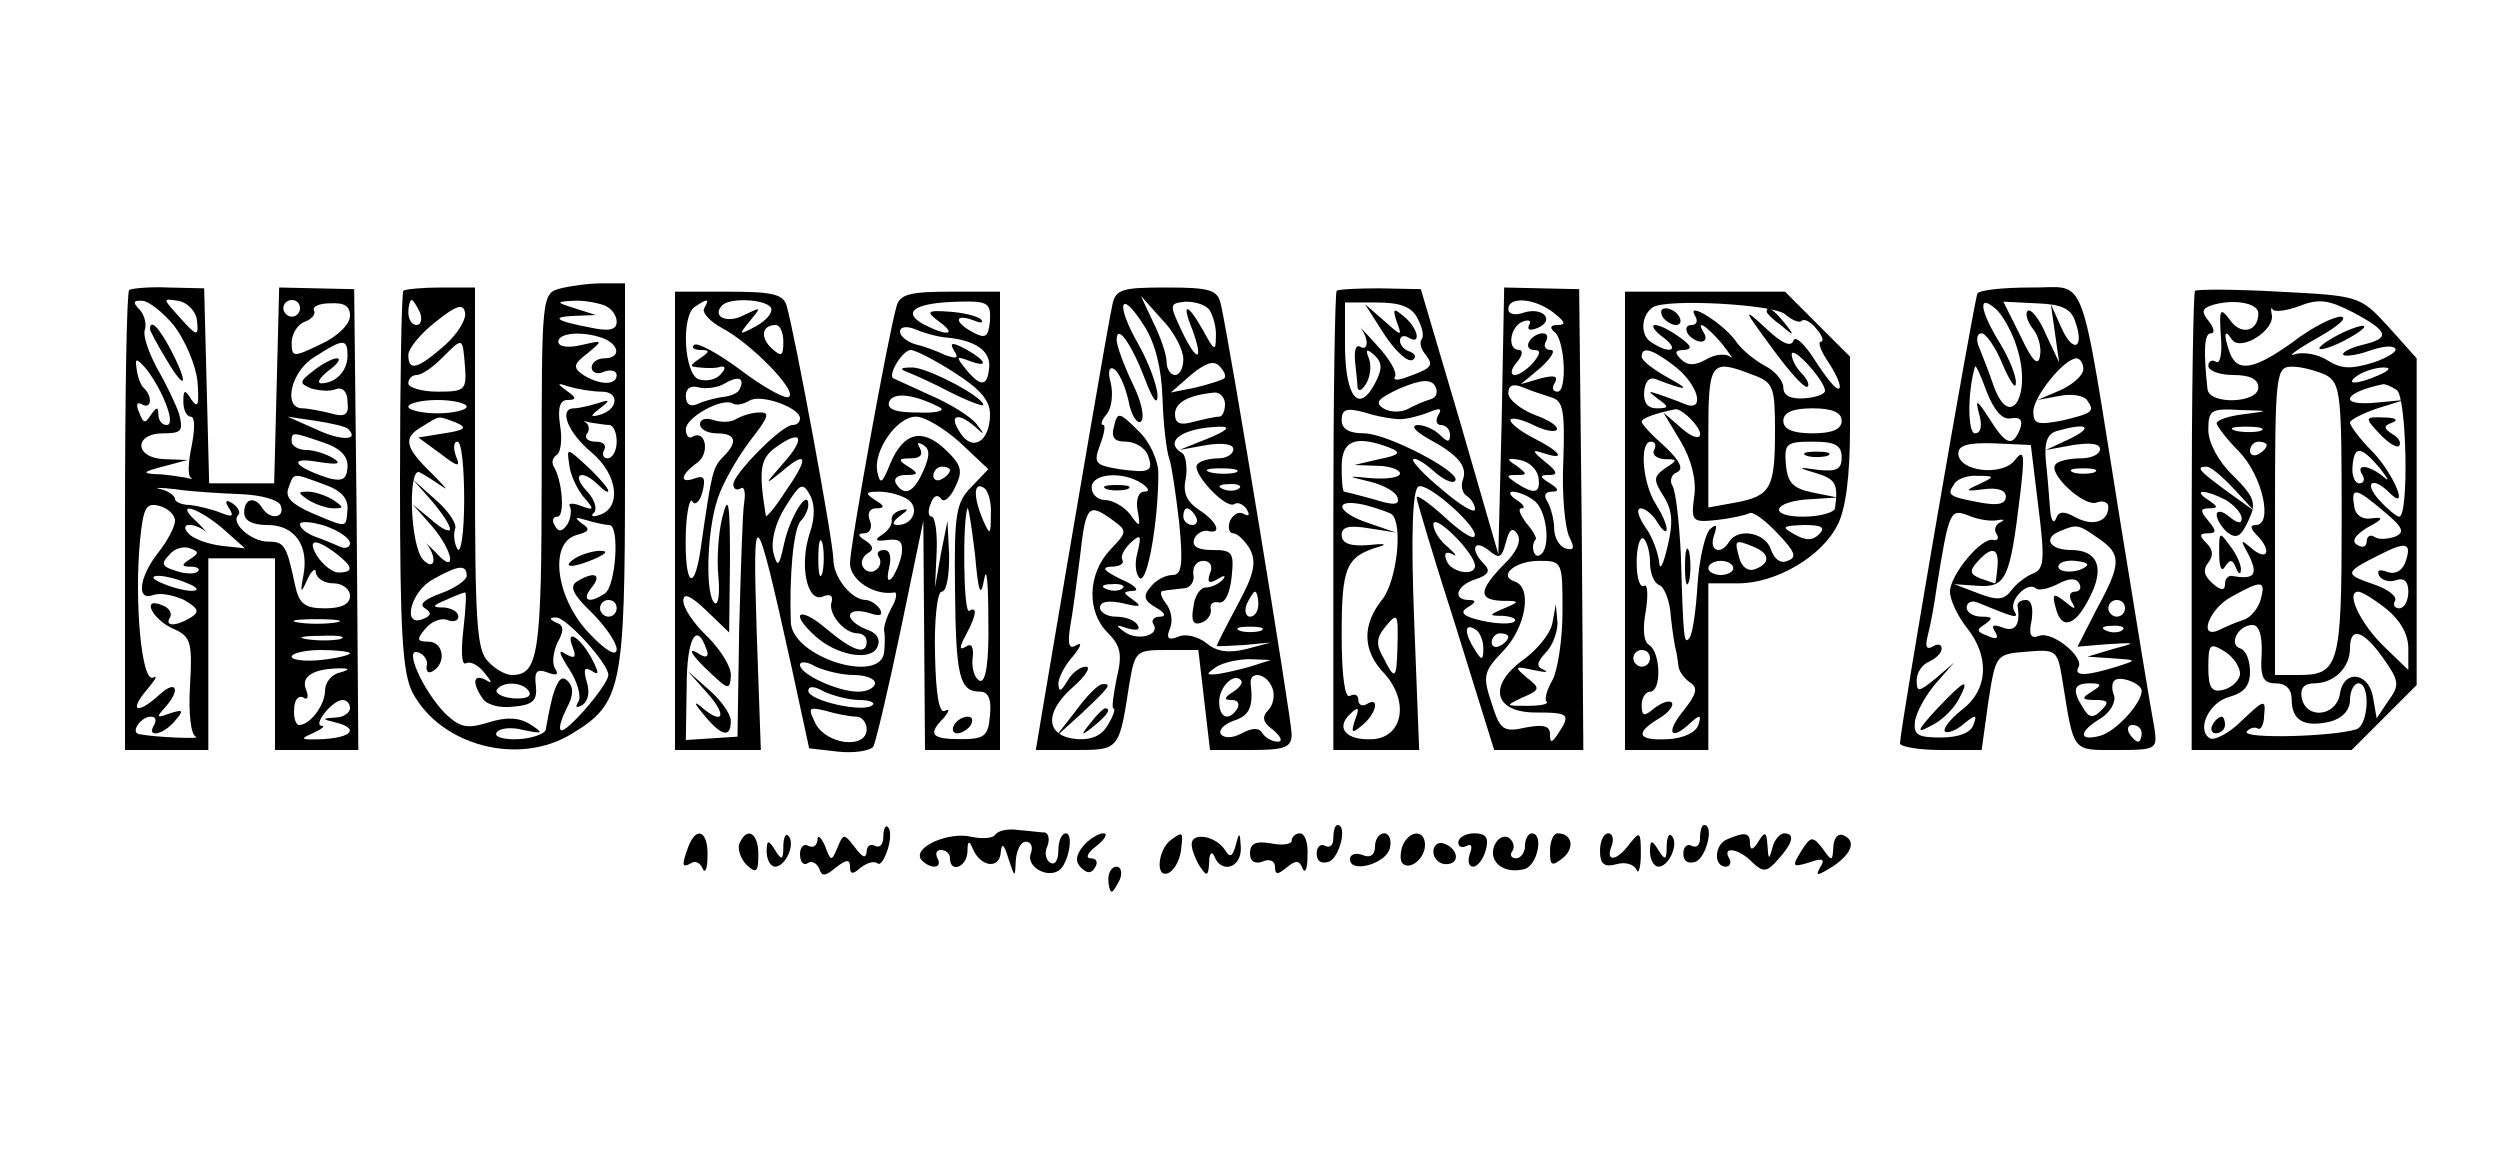  <svg version="1.0" xmlns="http://www.w3.org/2000/svg"  width="300pt" height="140pt" viewBox="0 0 300 140"  preserveAspectRatio="xMidYMid meet">  <g transform="translate(0,140) scale(0.1,-0.1)" fill="#000000" stroke="none"> <path d="M155 1052 c-3 -3 -5 -128 -5 -279 l0 -273 50 0 50 0 0 115 0 115 40 0 40 0 0 -115 0 -115 50 0 50 0 -2 276 -3 277 -45 1 -45 1 -3 -118 -3 -117 -39 0 -39 0 -3 117 -3 117 -43 1 c-23 1 -44 -1 -47 -3z m54 -43 c13 -17 26 -47 28 -67 2 -27 1 -33 -7 -22 -8 13 -10 13 -10 -2 0 -10 4 -18 9 -18 5 0 5 -15 1 -35 -4 -19 -5 -36 -1 -38 3 -2 0 -2 -7 0 -8 1 -23 4 -35 4 -17 1 -15 3 8 9 l30 8 -27 1 c-37 1 -38 31 -2 31 22 0 24 3 19 23 -4 12 -16 37 -27 56 -10 19 -17 39 -14 46 2 7 -1 18 -7 24 -8 8 -7 11 4 10 7 0 25 -14 38 -30z m27 9 c3 -23 1 -23 -22 3 -19 21 -19 21 0 18 11 -2 20 -12 22 -21z m124 12 c0 -5 -4 -10 -10 -10 -5 0 -10 5 -10 10 0 6 5 10 10 10 6 0 10 -4 10 -10z m60 -9 c0 -10 -15 -25 -35 -34 -33 -16 -35 -16 -35 2 0 10 7 22 16 25 8 3 13 9 11 13 -3 5 6 9 19 9 17 1 24 -3 24 -15z m-3 -48 c0 -18 -14 -33 -32 -33 -5 1 -1 7 9 15 11 8 16 15 10 15 -5 0 -18 -7 -28 -15 -17 -13 -17 -15 -3 -21 10 -3 23 -4 30 -1 8 3 14 -3 14 -15 2 -16 -3 -19 -20 -14 -12 3 -28 6 -34 6 -24 0 -14 45 15 62 34 22 39 22 39 1z m-219 -55 c7 -17 8 -28 2 -28 -6 0 -10 6 -10 13 0 9 -2 9 -9 -1 -7 -11 -9 -10 -14 3 -4 9 -3 13 3 10 11 -7 14 8 3 19 -4 3 -8 14 -9 23 -2 13 -1 14 10 2 7 -8 18 -26 24 -41z m220 -33 c14 -14 -10 -14 -39 0 l-34 15 34 -5 c19 -3 37 -7 39 -10z m-30 -16 c21 -7 30 -17 29 -30 -1 -14 -6 -17 -22 -13 -41 13 -51 26 -15 20 25 -4 31 -3 20 4 -8 5 -23 10 -32 10 -10 0 -18 5 -18 10 0 12 0 12 38 -1z m0 -50 c21 -7 30 -17 29 -30 -2 -23 1 -23 -42 -5 -25 11 -33 19 -29 30 7 19 4 19 42 5z m-99 -12 c25 -1 46 -7 48 -14 5 -15 -13 -17 -22 -3 -9 15 -22 12 -22 -5 0 -10 10 -15 28 -15 33 0 50 -25 43 -61 -4 -21 -3 -22 5 -4 5 11 10 14 10 8 1 -7 10 -13 21 -13 11 0 20 -7 20 -15 0 -10 -10 -15 -30 -15 -24 0 -31 5 -36 28 -10 48 -13 52 -32 52 -21 0 -46 23 -36 32 3 3 0 9 -7 14 -8 5 -10 3 -4 -6 6 -10 4 -11 -11 -5 -10 4 -27 8 -36 9 -10 0 -18 4 -18 7 0 4 -8 10 -17 12 -10 2 -2 2 17 0 19 -3 55 -5 79 -6z m-79 -32 c0 -7 -9 -24 -20 -38 -23 -29 -27 -59 -6 -51 8 3 24 0 37 -6 17 -10 19 -14 8 -21 -18 -11 -32 -11 -25 0 3 5 -1 12 -10 15 -25 10 -11 -18 15 -29 20 -9 22 -16 19 -68 -2 -32 1 -59 7 -61 9 -3 -47 -1 -68 3 -11 2 2 21 14 21 6 0 7 -4 4 -10 -10 -16 11 -12 25 5 11 13 10 14 -6 9 -16 -6 -17 -5 -6 7 19 21 14 34 -6 16 -27 -25 -38 -21 -16 5 10 12 14 18 8 15 -14 -8 -23 91 -16 164 4 40 7 46 23 42 11 -3 19 -11 19 -18z m57 -9 l27 -24 -28 3 c-16 2 -33 8 -39 14 -13 13 3 15 19 4 5 -5 1 0 -9 10 -29 26 -2 20 30 -7z m153 -18 c0 -5 -6 -7 -12 -4 -7 3 -21 9 -30 12 -10 4 -18 10 -18 15 0 4 14 3 30 -2 17 -6 30 -15 30 -21z m-192 -19 c-11 -7 -10 -9 1 -9 8 0 12 -3 8 -6 -3 -3 -15 -3 -26 1 -17 5 -18 9 -8 19 6 8 18 11 25 8 11 -4 11 -6 0 -13z m175 7 c21 -16 22 -23 3 -23 -7 0 -18 9 -25 19 -13 21 -3 23 22 4z m-178 -36 c13 -5 14 -9 5 -9 -8 0 -24 4 -35 9 -13 5 -14 9 -5 9 8 0 24 -4 35 -9z m178 -47 c-13 -2 -33 -2 -45 0 -13 2 -3 4 22 4 25 0 35 -2 23 -4z m5 -20 c-10 -2 -28 -2 -40 0 -13 2 -5 4 17 4 22 1 32 -1 23 -4z m12 -17 c0 -2 -16 -6 -35 -8 -19 -2 -35 0 -35 4 0 4 16 8 35 8 19 0 35 -2 35 -4z m-12 -23 c-10 -2 -18 -12 -18 -22 0 -17 -18 -41 -31 -41 -4 0 -7 9 -6 19 0 11 5 17 11 14 5 -4 7 1 3 10 -6 16 10 25 43 25 10 0 9 -2 -2 -5z m12 -43 c0 -5 -8 -11 -17 -11 -17 -1 -17 -2 0 -6 28 -7 20 -18 -16 -20 -26 -1 -28 0 -12 7 11 5 16 9 11 9 -11 1 13 31 25 31 5 0 9 -4 9 -10z"></path> <path d="M180 1005 c0 -2 9 -19 20 -37 23 -39 27 -30 5 12 -14 27 -25 38 -25 25z"></path> <path d="M370 800 c8 -5 22 -10 30 -10 13 0 13 1 0 10 -8 5 -22 10 -30 10 -13 0 -13 -1 0 -10z"></path> <path d="M484 1051 c-2 -2 -4 -105 -4 -228 0 -183 3 -230 15 -254 34 -64 128 -89 192 -49 59 36 63 54 63 310 l0 230 -27 0 c-16 0 -38 -3 -50 -6 -23 -6 -23 -7 -23 -223 0 -218 -4 -241 -36 -241 -7 0 -20 7 -28 16 -14 13 -16 48 -16 232 l0 217 -41 0 c-22 0 -43 -2 -45 -4z m20 -26 c3 -8 1 -15 -4 -15 -6 0 -10 7 -10 15 0 8 2 15 4 15 2 0 6 -7 10 -15z m29 -40 c-32 -28 -43 -31 -43 -11 0 8 15 26 33 40 25 20 33 22 35 11 2 -8 -9 -26 -25 -40z m191 49 c9 -3 16 -12 16 -20 0 -10 -9 -12 -32 -7 -42 8 -48 13 -17 14 l24 1 -25 8 c-23 7 -23 8 -3 9 12 1 28 -2 37 -5z m0 -40 c20 -8 21 -24 1 -24 -8 0 -15 -5 -15 -11 0 -6 7 -9 15 -5 8 3 15 1 15 -4 0 -13 -21 -12 -40 0 -13 9 -12 13 5 26 19 16 19 16 -7 10 -17 -4 -28 -2 -28 4 0 11 30 13 54 4z m-166 -34 c2 -28 0 -30 -33 -30 -19 0 -35 5 -35 10 0 6 5 10 10 10 6 0 19 9 30 20 26 26 25 26 28 -10z m164 -30 c22 0 20 -22 -3 -28 -11 -3 -11 -1 1 8 13 10 12 11 -3 6 -10 -3 -23 -6 -28 -6 -19 0 -8 -29 21 -53 32 -27 36 -67 9 -75 -8 -3 -11 -1 -6 3 4 5 0 17 -10 27 -18 20 -4 25 15 6 7 -7 12 -10 12 -7 0 3 -11 16 -25 29 -25 23 -25 23 -22 3 1 -12 9 -29 17 -39 14 -16 13 -17 -3 -11 -10 4 -16 3 -13 -1 2 -4 1 -14 -3 -21 -6 -9 -11 -10 -15 -2 -4 6 -3 11 3 11 9 0 6 44 -5 61 -2 4 -1 10 4 13 5 3 7 19 4 36 -3 21 0 30 9 30 11 0 11 3 -1 11 -12 9 -12 10 3 5 10 -3 28 -6 39 -6z m-162 -18 c0 -4 -16 -8 -35 -8 -19 0 -35 4 -35 8 0 4 16 8 35 8 19 0 35 -4 35 -8z m-13 -19 c14 -6 12 -9 -14 -13 l-31 -5 26 -19 c22 -17 25 -17 19 -3 -3 9 -3 17 2 17 5 0 8 -32 8 -70 0 -39 -4 -65 -8 -59 -4 7 -5 17 -3 24 3 6 -8 22 -23 35 l-28 25 23 -26 c12 -14 22 -29 22 -34 0 -4 -10 0 -22 11 l-23 19 23 -26 c26 -30 31 -61 5 -32 -10 10 -15 14 -10 9 12 -17 8 -31 -5 -18 -16 16 -19 114 -4 105 6 -3 18 -11 27 -17 8 -6 2 1 -13 16 -33 32 -35 43 -10 57 21 13 17 12 39 4z m184 -3 c5 0 9 -9 9 -20 0 -11 -5 -20 -11 -20 -5 0 -7 5 -4 10 3 6 -1 10 -10 10 -9 0 -14 4 -11 9 4 5 3 11 -1 14 -5 2 -2 2 5 0 8 -1 18 -3 23 -3z m0 -120 c13 0 8 -73 -5 -82 -19 -13 -29 -9 -16 7 13 16 3 20 -18 7 -9 -6 -4 -16 18 -37 16 -16 30 -36 30 -44 0 -9 -12 -3 -32 18 -41 42 -50 110 -16 119 15 4 17 7 6 14 -9 7 -8 8 5 4 10 -3 23 -6 28 -6z m-171 -61 c0 -5 -14 -15 -31 -21 -19 -7 -27 -13 -19 -18 8 -5 8 -9 -3 -13 -25 -10 -14 34 13 48 30 17 40 18 40 4z m-4 -65 c-3 -25 -2 -43 3 -40 5 3 15 -2 22 -11 10 -12 10 -14 2 -9 -15 8 -17 -3 -4 -22 5 -8 21 -12 37 -10 23 2 29 7 27 25 -2 17 1 21 14 16 11 -4 14 -3 9 5 -4 6 -2 20 3 31 8 14 8 21 -2 24 -8 4 -8 6 0 6 12 1 63 -55 63 -69 0 -12 -52 -72 -57 -66 -3 2 1 14 7 26 8 15 9 25 1 33 -7 7 -12 1 -18 -19 -4 -16 -7 -33 -8 -39 0 -5 -15 -11 -33 -12 -17 -1 -30 3 -26 8 3 5 17 7 32 3 24 -5 25 -4 8 7 -13 8 -28 9 -50 2 -26 -8 -34 -6 -52 11 -27 28 -50 80 -32 73 7 -2 12 -10 10 -16 -1 -7 2 -10 8 -6 16 10 12 35 -6 35 -14 0 -14 3 -4 15 7 9 19 14 27 11 7 -3 13 -1 13 4 0 6 -8 10 -17 11 -15 0 -15 2 2 9 11 5 21 9 23 9 2 1 1 -19 -2 -45z m184 26 c0 -5 -4 -10 -10 -10 -5 0 -10 5 -10 10 0 6 5 10 10 10 6 0 10 -4 10 -10z m-105 -100 c3 -6 -4 -9 -19 -8 -13 1 -22 6 -20 10 7 11 32 10 39 -2z"></path> <path d="M690 730 c-18 -12 -2 -12 25 0 13 6 15 9 5 9 -8 0 -22 -4 -30 -9z"></path> <path d="M687 624 c5 -13 3 -15 -8 -9 -10 7 -8 1 4 -18 10 -15 15 -33 11 -39 -4 -7 -3 -8 5 -4 7 5 9 16 5 28 -4 15 -3 18 6 13 9 -6 9 -3 1 13 -14 27 -33 39 -24 16z"></path> <path d="M1335 1035 c-4 -16 -46 -262 -84 -487 l-8 -48 48 0 c52 0 52 0 64 78 7 41 8 42 45 42 l38 0 7 -60 7 -60 49 0 c41 0 49 3 49 19 0 17 -74 468 -85 516 -4 17 -12 20 -65 20 -53 0 -61 -2 -65 -20z m60 -113 c1 -32 5 -64 8 -72 3 -8 8 -43 12 -77 5 -51 3 -63 -8 -63 -8 0 -20 -6 -26 -14 -10 -11 -8 -17 6 -25 11 -6 13 -11 5 -11 -7 0 -11 -4 -8 -9 9 -13 -19 -21 -35 -9 -11 8 -10 9 4 4 11 -3 16 -2 12 4 -3 6 -15 10 -26 10 -10 0 -19 5 -19 11 0 7 10 9 28 5 20 -5 23 -4 12 4 -13 9 -13 10 0 11 8 0 2 7 -15 14 -20 10 -24 14 -12 15 10 0 16 3 14 8 -3 4 2 13 9 20 13 12 14 10 9 -11 -4 -14 -2 -27 3 -31 9 -5 22 68 22 126 0 15 -10 38 -24 51 -23 23 -25 23 -29 6 -4 -14 0 -19 14 -19 11 0 22 -7 26 -15 8 -21 3 -23 -34 -18 -29 5 -31 7 -23 29 5 13 7 24 4 24 -4 0 -2 6 4 13 6 7 8 24 5 37 -4 14 -2 21 4 17 6 -4 13 -20 17 -37 3 -17 10 -29 15 -26 5 4 1 24 -10 46 -10 21 -19 45 -19 52 0 21 18 -5 34 -47 9 -24 15 -32 15 -20 0 11 -10 39 -23 62 -28 49 -22 68 7 22 13 -20 21 -51 22 -87z m25 47 c0 -10 -4 -19 -10 -19 -5 0 -10 7 -10 15 0 9 -7 30 -16 48 l-15 32 25 -28 c15 -15 26 -37 26 -48z m32 58 c4 -7 8 -21 7 -32 0 -17 -2 -16 -15 8 -19 34 -27 35 -13 1 14 -39 5 -39 -13 -1 -15 32 -15 33 5 35 12 0 25 -4 29 -11z m17 -81 c-2 -2 -18 -7 -34 -11 l-30 -6 24 21 c17 14 27 18 34 11 6 -6 9 -13 6 -15z m1 -31 c0 -8 -3 -15 -7 -15 -5 0 -18 -3 -30 -6 -17 -5 -23 -2 -23 9 0 14 16 23 48 26 6 0 12 -6 12 -14z m-20 -41 l-35 -14 33 6 c20 3 32 1 32 -5 0 -6 -8 -11 -18 -11 -10 0 -22 -3 -25 -7 -9 -8 33 -54 44 -48 4 3 11 0 15 -6 4 -7 3 -9 -3 -6 -6 4 -13 0 -17 -8 -3 -8 -1 -15 4 -15 5 0 14 -9 20 -19 8 -16 5 -30 -15 -67 -14 -26 -25 -48 -25 -49 0 -1 15 0 33 1 l32 3 -30 -8 c-21 -5 -35 -3 -47 7 -10 8 -25 12 -34 8 -12 -5 -15 -2 -10 10 4 9 1 23 -5 30 -6 8 -8 15 -3 15 5 1 16 2 24 3 8 0 14 8 12 17 -1 9 4 16 12 16 8 0 12 -6 8 -15 -4 -11 -1 -13 9 -7 8 5 11 5 6 -1 -5 -5 -14 -9 -20 -9 -7 0 -14 -11 -15 -24 -3 -16 0 -22 10 -18 7 2 12 10 11 16 -2 6 3 10 10 8 7 -1 13 11 15 31 3 29 1 32 -23 32 -17 0 -25 4 -22 13 2 6 10 11 16 10 18 -5 12 11 -10 25 -15 10 -20 21 -16 38 2 13 0 27 -4 30 -24 14 0 31 46 32 12 0 7 -5 -15 -14z m33 -41 c-7 -2 -21 -2 -30 0 -10 3 -4 5 12 5 17 0 24 -2 18 -5z m-113 -13 c9 -6 10 -10 3 -10 -7 0 -10 -10 -8 -22 4 -21 3 -22 -9 -5 -7 9 -21 17 -30 17 -9 0 -16 7 -16 15 0 17 37 20 60 5z m117 -6 c-3 -3 -12 -4 -19 -1 -8 3 -5 6 6 6 11 1 17 -2 13 -5z m-152 -38 c18 -13 18 -14 -3 -36 -27 -29 -28 -74 -3 -99 16 -16 18 -26 11 -55 -4 -20 -6 -36 -4 -36 3 0 0 -9 -6 -19 -7 -13 -19 -19 -37 -18 -38 3 -41 31 -6 62 15 13 23 25 16 25 -7 0 -17 -8 -22 -17 -8 -13 -10 -14 -11 -4 0 8 8 23 18 34 9 11 11 17 4 13 -9 -6 -11 0 -8 21 3 15 8 54 12 85 7 62 10 65 39 44z m100 4 c3 -5 1 -10 -4 -10 -6 0 -11 5 -11 10 0 6 2 10 4 10 3 0 8 -4 11 -10z m-88 -86 c-3 -3 -12 -4 -19 -1 -8 3 -5 6 6 6 11 1 17 -2 13 -5z m163 -19 c0 -8 -4 -15 -10 -15 -5 0 -7 7 -4 15 4 8 8 15 10 15 2 0 4 -7 4 -15z m3 -32 c-7 -2 -19 -2 -25 0 -7 3 -2 5 12 5 14 0 19 -2 13 -5z m-13 -43 c-14 -4 -32 -8 -40 -9 -13 -1 -13 0 0 9 8 5 26 9 40 9 l25 -1 -25 -8z m-20 -30 c-11 -7 -12 -10 -2 -10 7 0 10 -4 7 -10 -10 -16 -22 -12 -22 8 0 17 17 35 26 26 3 -3 -1 -9 -9 -14z m47 4 c3 -8 1 -20 -5 -26 -8 -8 -7 -15 6 -24 9 -8 12 -14 5 -14 -6 0 -15 5 -18 10 -4 7 -12 7 -25 0 -11 -6 -21 -6 -25 -1 -3 5 4 12 15 16 19 6 24 16 21 43 -3 18 19 15 26 -4z"></path> <path d="M1328 813 c6 -2 18 -2 25 0 6 3 1 5 -13 5 -14 0 -19 -2 -12 -5z"></path> <path d="M1291 547 l-25 -32 32 29 c33 31 37 36 25 35 -5 0 -19 -14 -32 -32z"></path> <path d="M1309 533 c-13 -16 -12 -17 4 -4 16 13 21 21 13 21 -2 0 -10 -8 -17 -17z"></path> <path d="M1604 1051 c-2 -2 -4 -127 -4 -278 l0 -273 51 0 52 0 -6 155 c-4 103 -2 157 5 161 10 7 76 -52 67 -60 -3 -3 -19 8 -37 25 -18 16 -32 26 -32 22 0 -4 21 -74 47 -155 l46 -148 54 0 53 0 -2 276 -3 277 -45 1 -45 1 -3 -160 -4 -160 -46 159 -47 159 -49 1 c-26 0 -50 -1 -52 -3z m97 -33 c6 -11 8 -22 5 -25 -3 -4 -1 -12 5 -19 10 -13 7 -16 -24 -27 -10 -4 -16 -3 -13 1 3 5 -7 22 -22 38 -15 17 -24 25 -19 20 10 -13 9 -28 -1 -22 -5 3 -7 -5 -6 -17 1 -12 3 -26 3 -32 1 -5 5 -4 10 4 5 8 7 21 4 30 -5 12 -3 13 6 5 10 -9 10 -17 1 -34 -19 -36 -35 -18 -36 42 l0 55 38 0 c28 0 42 -5 49 -19z m163 7 c14 -11 16 -15 5 -15 -8 0 -10 -3 -4 -8 13 -9 16 -72 4 -72 -6 0 -7 5 -3 11 4 8 -1 9 -17 5 l-24 -7 24 20 c13 12 18 21 12 21 -7 0 -9 5 -6 10 3 6 2 10 -4 10 -5 0 -13 -4 -16 -10 -3 -5 -1 -10 6 -10 8 0 8 -4 -1 -15 -7 -8 -17 -15 -22 -15 -6 0 -5 7 2 15 7 8 8 15 3 15 -15 0 -11 28 4 34 8 3 11 1 8 -4 -3 -6 1 -7 9 -4 23 9 8 26 -15 19 -11 -4 -19 -2 -19 4 0 16 32 13 54 -4z m-147 -104 c-7 -2 -19 -7 -28 -12 -8 -4 -21 -4 -29 1 -11 7 -6 12 20 24 26 11 37 11 42 3 4 -7 2 -14 -5 -16z m145 2 c14 -4 16 -17 14 -76 -2 -40 2 -80 7 -91 7 -14 6 -17 -5 -14 -7 3 -13 13 -13 24 0 10 -4 25 -8 32 -5 7 -3 12 5 12 9 0 9 3 -2 10 -13 8 -13 10 -1 10 11 0 10 4 -5 16 -16 13 -16 15 -1 10 27 -9 20 2 -14 19 -17 9 -29 19 -26 22 3 2 15 -1 27 -7 12 -6 24 -9 28 -6 3 4 -9 12 -26 18 -18 7 -32 19 -32 26 0 10 6 12 18 7 9 -4 25 -9 34 -12z m-182 -26 c8 0 24 4 34 8 14 6 17 5 12 -3 -4 -7 -2 -12 3 -12 6 0 11 -5 11 -12 0 -9 -3 -9 -12 0 -7 7 -19 12 -27 12 -9 -1 -2 -8 14 -17 35 -19 47 -33 40 -50 -2 -7 0 -15 5 -18 6 -4 10 -11 10 -16 0 -6 -18 5 -39 23 -22 18 -38 35 -35 37 2 2 13 -4 24 -14 11 -10 23 -16 26 -12 10 9 -81 57 -109 57 -18 0 -27 5 -27 16 0 13 6 15 28 9 15 -5 34 -8 42 -8z m-13 -34 c15 -6 13 -9 -12 -14 l-30 -7 28 -1 c15 0 27 -5 27 -9 0 -5 -15 -7 -32 -6 -33 3 -33 3 -4 -4 16 -4 31 -12 33 -19 3 -9 -4 -10 -29 -2 -18 5 -34 9 -35 9 -2 0 -3 14 -3 30 0 32 17 38 57 23z m179 -35 c3 -20 -4 -22 -26 -8 -13 9 -13 10 0 10 13 0 13 1 0 11 -13 8 -12 10 4 7 11 -2 20 -11 22 -20z m-6 -28 c16 -10 22 -58 8 -66 -7 -5 -12 11 -5 19 1 2 -4 11 -12 20 -7 10 -10 17 -5 17 5 0 2 5 -6 10 -8 5 -10 10 -5 10 6 0 17 -4 25 -10z m-170 -17 c14 -12 6 -80 -11 -102 -25 -31 -24 -62 2 -89 30 -33 23 -76 -13 -79 -32 -2 -46 13 -28 30 10 10 12 8 6 -7 -5 -16 -4 -17 9 -6 17 14 21 35 5 25 -5 -3 -10 -1 -10 5 0 6 -4 8 -10 5 -6 -4 -10 23 -10 73 0 82 5 94 45 106 11 3 5 4 -12 2 -23 -2 -33 2 -33 12 0 10 9 12 33 8 l32 -5 -32 11 c-40 13 -44 31 -5 22 15 -4 29 -9 32 -11z m100 -62 c0 -13 -29 -8 -34 6 -4 9 -1 12 7 8 6 -4 4 0 -5 8 -10 8 -18 20 -18 28 1 14 50 -35 50 -50z m34 1 c-30 -31 -30 -42 -1 -43 21 0 21 -1 2 -9 -19 -8 -19 -9 -1 -9 11 -1 17 -4 13 -7 -3 -3 -20 -3 -38 1 -23 5 -28 10 -18 16 10 6 11 9 2 9 -21 0 -15 18 8 25 15 5 18 10 10 18 -17 17 -13 31 5 17 13 -11 16 -10 21 9 4 16 8 19 14 10 5 -8 -1 -22 -17 -37z m71 -56 c0 -34 -6 -71 -12 -82 -7 -12 -10 -24 -7 -26 3 -3 -8 -5 -23 -5 -27 0 -27 0 -6 10 21 9 22 11 5 24 -15 13 -15 14 8 9 14 -3 19 -3 13 0 -10 4 -9 9 2 21 8 8 14 24 14 36 l-2 22 -4 -22 c-2 -13 -18 -32 -34 -44 -44 -31 -37 -64 14 -64 40 0 42 -2 27 -25 -8 -12 -10 -12 -10 -1 0 10 -8 12 -29 8 -27 -6 -31 -3 -41 29 -11 33 -10 38 14 63 27 28 35 76 14 83 -21 7 0 25 29 25 28 0 28 -1 28 -61z m-198 -41 c-1 -41 -3 -42 -17 -14 -9 15 -8 24 1 35 16 20 17 19 16 -21z m103 -3 c0 -15 -2 -15 -10 -2 -13 20 -13 33 0 25 6 -3 10 -14 10 -23z m30 14 c0 -3 -4 -8 -10 -11 -5 -3 -10 -1 -10 4 0 6 5 11 10 11 6 0 10 -2 10 -4z"></path> <path d="M1661 999 c13 -20 28 -34 34 -31 5 3 4 7 -3 10 -7 2 -12 8 -12 13 0 6 5 7 10 4 16 -10 12 11 -5 25 -13 11 -14 10 -9 -6 7 -18 6 -18 -15 1 l-23 20 23 -36z"></path> <path d="M2373 1048 c-4 -7 -93 -523 -93 -540 0 -4 22 -8 49 -8 l49 0 8 58 c9 57 9 57 46 60 36 3 37 2 43 -35 14 -87 11 -83 65 -83 49 0 49 1 45 28 -3 15 -21 124 -40 242 -51 316 -39 284 -108 285 -33 0 -61 -3 -64 -7z m47 -64 c19 -58 -8 -103 -28 -46 -5 15 -13 35 -17 45 -4 9 -3 17 3 17 5 0 17 -17 25 -37 9 -21 16 -31 16 -23 1 8 -8 30 -19 48 -24 39 -27 60 -6 42 8 -6 20 -27 26 -46z m70 31 c12 -33 -2 -40 -16 -9 l-13 29 5 -35 5 -35 -16 34 c-8 19 -18 31 -22 28 -3 -4 0 -13 6 -21 7 -8 11 -23 9 -33 -2 -13 -9 -7 -23 23 l-21 42 40 -2 c29 -1 41 -6 46 -21z m10 -58 c0 -7 -12 -18 -27 -25 l-28 -12 27 5 c15 3 30 0 33 -6 9 -13 6 -15 -32 -24 -28 -5 -33 -4 -33 11 0 18 37 64 52 64 4 0 8 -6 8 -13z m-87 -59 c11 2 15 -2 11 -13 -9 -22 -17 -19 -37 13 -15 23 -17 24 -12 5 4 -14 2 -23 -5 -23 -9 0 -9 50 0 80 1 3 7 -11 14 -30 9 -23 19 -34 29 -32z m72 -24 l-30 -14 33 6 c20 3 32 2 32 -5 0 -6 -10 -11 -23 -11 -13 0 -27 -3 -30 -7 -11 -10 34 -52 49 -46 8 3 14 0 14 -5 0 -18 -18 -24 -39 -13 -14 8 -21 8 -24 -2 -3 -6 -6 -1 -7 13 -1 14 -3 39 -5 57 -2 23 2 33 14 36 35 10 44 5 16 -9z m-39 -82 c8 -63 7 -75 -6 -80 -8 -3 -20 -12 -26 -20 -9 -12 -17 -13 -40 -4 l-29 11 29 -2 c33 -2 38 8 50 108 6 50 5 57 -6 43 -15 -20 -68 -14 -68 8 0 10 13 13 43 12 l44 -2 9 -74z m67 41 c-7 -2 -19 -2 -25 0 -7 3 -2 5 12 5 14 0 19 -2 13 -5z m-138 -14 c-18 -8 -17 -9 6 -6 16 2 26 -1 26 -9 0 -9 -10 -11 -31 -7 -38 7 -40 9 -31 22 3 6 16 11 28 10 21 0 21 -1 2 -10z m23 -43 c7 1 8 0 2 -3 -5 -2 -8 -9 -4 -14 3 -5 1 -8 -4 -7 -14 4 -52 -42 -52 -62 0 -10 9 -29 20 -43 28 -35 26 -75 -6 -99 -14 -11 -23 -23 -20 -26 3 -2 13 1 22 9 15 12 17 12 12 -1 -3 -9 -17 -15 -39 -15 -28 0 -33 3 -31 20 2 11 13 31 25 45 l22 25 -22 -19 c-21 -17 -23 -17 -23 -2 0 9 7 19 15 22 8 4 15 10 15 16 0 5 -5 6 -11 2 -7 -4 -9 0 -6 12 3 11 8 37 11 59 15 93 16 95 39 86 12 -5 28 -7 35 -5z m120 -22 c28 -19 28 -30 -2 -85 l-23 -45 36 3 c35 2 36 2 6 -6 l-30 -9 30 -2 c30 -2 30 -2 5 -10 -35 -11 -52 -12 -46 -1 8 12 -31 44 -47 38 -10 -4 -13 1 -9 19 2 14 0 24 -7 24 -6 0 -10 -3 -10 -7 4 -23 -3 -32 -18 -26 -11 4 -14 3 -9 -5 5 -8 2 -10 -9 -5 -13 5 -14 7 -3 14 10 7 9 9 -4 9 -10 0 -18 5 -18 11 0 6 6 9 13 6 46 -19 50 -20 44 -10 -7 12 16 36 26 27 3 -3 14 -1 26 5 13 7 22 8 26 1 3 -5 1 -10 -5 -10 -6 0 -8 -5 -4 -12 6 -10 4 -10 -8 0 -14 11 -16 10 -11 -8 7 -27 24 -21 41 14 18 35 9 56 -23 56 -26 0 -34 15 -12 23 19 8 21 8 45 -9z m-121 -34 c-1 -11 -2 -20 -3 -20 -1 0 -9 3 -18 6 -12 5 -13 9 -3 20 17 19 26 17 24 -6z m107 1 c-9 -9 -34 -9 -34 -1 0 5 9 8 20 7 10 -1 17 -3 14 -6z m46 -51 c0 -5 -4 -10 -10 -10 -5 0 -10 5 -10 10 0 6 5 10 10 10 6 0 10 -4 10 -10z m-3 -26 c-3 -3 -12 -4 -19 -1 -8 3 -5 6 6 6 11 1 17 -2 13 -5z m23 -73 c0 -15 -31 -49 -50 -54 -26 -7 -26 5 1 21 11 7 18 19 16 27 -3 7 -3 15 0 18 6 7 33 -3 33 -12z m-60 -1 c-13 -8 -12 -10 5 -10 15 0 16 -3 7 -12 -10 -10 -15 -10 -22 2 -14 22 -12 30 8 30 14 0 15 -2 2 -10z m60 -50 c0 -5 -2 -10 -4 -10 -3 0 -8 5 -11 10 -3 6 -1 10 4 10 6 0 11 -4 11 -10z"></path> <path d="M2324 549 c-24 -26 -25 -30 -7 -20 13 6 27 20 33 31 15 28 8 25 -26 -11z"></path> <path d="M2634 1051 c-2 -2 -4 -127 -4 -278 l0 -273 96 0 96 0 39 39 39 39 0 196 0 196 -34 38 c-34 37 -35 37 -131 42 -53 3 -99 3 -101 1z m76 -27 c0 -22 -21 -27 -34 -8 -12 16 -13 13 -11 -19 2 -21 -1 -35 -6 -31 -5 3 -9 0 -9 -5 0 -6 14 -11 30 -11 20 0 30 -5 30 -15 0 -19 -59 -21 -61 -2 -5 46 -4 67 4 67 5 0 4 6 -2 14 -9 11 -9 15 1 19 26 9 58 4 58 -9z m50 9 c23 9 35 7 64 -8 43 -23 45 -31 10 -39 -15 -4 -24 -9 -22 -12 3 -2 17 0 31 5 14 5 28 7 31 3 4 -3 -8 -11 -26 -17 -26 -8 -38 -8 -54 2 -12 8 -30 11 -40 8 -10 -4 1 5 26 19 25 14 38 25 29 26 -9 0 -35 -13 -57 -30 -47 -34 -67 -37 -76 -14 -8 22 -7 31 2 17 10 -16 53 11 48 30 -1 6 -1 9 1 6 2 -4 17 -2 33 4z m31 -83 c18 -10 19 -23 19 -173 0 -176 -3 -187 -52 -187 l-28 0 0 185 c0 180 1 185 21 185 11 0 29 -5 40 -10z m64 0 c-27 -12 -43 -12 -25 0 8 5 22 9 30 9 10 0 8 -3 -5 -9z m21 -18 c12 -7 15 -152 3 -152 -3 0 -14 9 -24 20 -19 21 -8 29 12 9 25 -25 6 22 -20 49 -15 15 -27 31 -27 35 0 3 15 11 33 17 l32 10 -32 -3 c-48 -5 -42 12 7 22 3 0 10 -3 16 -7z m-183 -29 c-18 -2 -33 -7 -33 -11 0 -3 12 -19 27 -34 28 -29 41 -88 20 -88 -7 0 -7 -4 1 -12 18 -18 14 -32 -5 -17 -15 13 -15 12 -4 -8 11 -23 6 -29 -21 -24 -5 0 -8 -4 -8 -10 0 -8 -5 -8 -15 1 -10 9 -12 16 -5 25 6 8 6 15 -2 23 -9 9 -9 12 1 12 11 0 11 3 1 15 -10 12 -10 15 1 15 11 0 11 2 -1 10 -20 13 -4 13 21 0 10 -6 19 -16 19 -22 0 -7 -5 -6 -15 2 -8 7 -15 8 -15 2 0 -5 6 -15 13 -21 11 -8 16 -5 25 14 10 21 8 28 -18 54 -18 17 -30 40 -30 55 0 24 3 26 38 24 36 -1 36 -1 5 -5z m20 -20 c-7 -2 -21 -2 -30 0 -10 3 -4 5 12 5 17 0 24 -2 18 -5z m7 -17 c0 -3 -4 -8 -10 -11 -5 -3 -10 -1 -10 4 0 6 5 11 10 11 6 0 10 -2 10 -4z m136 -28 c10 -13 12 -17 4 -10 -17 14 -34 16 -25 2 3 -5 2 -10 -4 -10 -5 0 -9 9 -8 20 2 26 10 25 33 -2z m-175 -25 l24 -26 -32 23 c-34 25 -39 30 -25 30 5 0 19 -12 33 -27z m180 -27 c23 -19 25 -25 13 -30 -9 -3 -20 -4 -25 0 -5 3 -9 0 -9 -6 0 -6 -5 -8 -11 -4 -8 4 -3 12 12 21 19 10 20 13 5 11 -11 -2 -20 4 -21 15 -4 23 2 22 36 -7z m25 -62 c-4 -9 -12 -14 -22 -10 -9 3 -12 2 -9 -5 4 -6 13 -8 21 -5 9 3 14 -2 14 -14 0 -11 -5 -20 -11 -20 -5 0 -8 4 -5 9 3 5 -8 14 -26 20 -35 12 -35 14 7 35 33 17 40 15 31 -10z m-173 -43 c-3 -11 -12 -22 -21 -25 -10 -3 -23 -9 -29 -12 -26 -12 -12 26 15 40 36 20 41 20 35 -3z m151 -12 c16 -13 26 -30 26 -47 l0 -26 -29 28 c-28 27 -47 66 -31 66 4 0 19 -9 34 -21z m-150 -54 c-2 -28 2 -35 17 -35 12 0 19 -7 19 -19 0 -26 15 -34 46 -27 15 4 24 14 24 26 0 11 5 20 10 20 15 0 12 -50 -2 -55 -27 -9 -137 -12 -132 -3 3 4 9 6 13 4 4 -3 8 5 8 16 2 19 0 19 -27 -7 -15 -15 -33 -24 -38 -21 -17 10 -1 44 24 50 17 5 24 13 24 30 0 14 -5 26 -12 28 -14 5 -2 28 15 28 8 0 12 -13 11 -35z m146 -5 c19 -27 20 -32 6 -51 l-14 -21 -4 23 c-4 32 -35 37 -40 7 -4 -28 -41 -32 -46 -5 -2 11 3 17 15 17 24 0 43 19 43 42 0 27 16 22 40 -12z m-172 -20 c-2 -8 -11 -16 -21 -18 -13 -3 -17 3 -17 27 0 29 2 30 20 19 11 -7 19 -20 18 -28z"></path> <path d="M2800 995 c-14 -8 -20 -14 -15 -14 6 0 21 6 35 14 14 8 21 14 15 14 -5 0 -21 -6 -35 -14z"></path> <path d="M2855 880 c10 -11 21 -18 24 -15 3 4 -1 10 -8 14 -11 7 -11 10 0 14 8 3 3 6 -10 6 -23 1 -24 0 -6 -19z"></path> <path d="M2663 736 c0 -17 3 -23 7 -16 6 9 9 9 13 -1 3 -8 6 -9 6 -3 1 5 -5 19 -13 29 -13 18 -13 17 -13 -9z"></path> <path d="M2655 530 c-3 -5 -1 -10 4 -10 6 0 11 5 11 10 0 6 -2 10 -4 10 -3 0 -8 -4 -11 -10z"></path> <path d="M810 775 l0 -275 51 0 52 0 -5 143 c-5 157 -2 155 42 -44 l21 -97 35 -4 c19 -2 38 1 42 6 3 6 18 69 33 141 l27 130 1 -137 1 -138 45 0 45 0 0 275 0 275 -59 0 c-48 0 -61 -3 -65 -17 -10 -34 -56 -288 -56 -309 0 -20 29 -39 53 -35 4 1 3 -8 -3 -18 -6 -11 -10 -24 -9 -28 1 -4 1 -16 0 -25 -3 -40 -110 -7 -112 35 -2 55 3 113 12 122 5 5 9 14 9 19 0 21 -22 -14 -29 -46 -6 -28 -8 -30 -13 -11 -3 13 2 35 14 54 18 29 21 31 30 15 6 -11 6 -27 0 -45 -13 -38 -4 -84 15 -77 9 4 13 1 11 -6 -5 -14 15 -38 31 -38 6 0 11 -4 11 -10 0 -17 -17 -11 -49 16 -32 27 -44 19 -13 -9 26 -24 68 -31 75 -13 4 9 -1 17 -14 21 -10 4 -19 11 -19 16 0 6 9 7 21 4 15 -5 19 -4 15 4 -4 6 -12 11 -17 11 -17 0 -39 27 -39 49 0 21 -46 269 -56 304 -4 14 -17 17 -70 17 l-64 0 0 -275z m35 255 c-3 -5 7 -16 22 -24 34 -18 89 -74 80 -82 -3 -4 -29 10 -57 31 -28 21 -54 35 -57 31 -4 -3 0 -6 8 -6 11 0 11 -2 -1 -10 -13 -9 -13 -10 0 -11 8 -1 20 -1 25 1 6 1 6 -3 -1 -10 -6 -6 -17 -8 -26 -5 -17 7 -21 76 -4 87 15 10 18 10 11 -2z m80 1 c3 -6 -5 -15 -17 -22 -22 -12 -22 -11 -8 6 14 17 14 17 -7 7 -20 -11 -40 -2 -26 12 10 9 51 7 58 -3z m263 -16 c-2 -19 -5 -22 -20 -14 -23 12 -23 23 -1 15 10 -4 14 -4 10 1 -5 4 -22 8 -38 9 -27 2 -28 0 -12 -12 22 -16 10 -18 -19 -3 -27 15 -9 26 43 27 35 1 38 -2 37 -23z m-248 -25 c0 -17 -2 -19 -14 -8 -14 13 -12 28 5 28 5 0 9 -9 9 -20z m195 5 c35 -3 54 -16 52 -36 -2 -23 -10 -24 -28 -2 -12 15 -12 16 4 10 24 -9 21 0 -4 14 -17 9 -20 8 -14 -2 6 -9 3 -10 -11 -5 -10 5 -27 11 -36 13 -10 3 -18 10 -18 15 0 6 8 7 18 3 9 -4 26 -9 37 -10z m10 -42 c30 -19 43 -33 43 -50 0 -33 -21 -46 -36 -22 -14 21 -3 25 18 7 12 -11 12 -10 2 3 -7 9 -31 24 -54 34 -24 11 -44 20 -46 21 -7 4 11 34 21 34 5 0 29 -12 52 -27z m-257 -19 c-1 -5 -10 -9 -18 -10 -8 -1 -22 -4 -31 -8 -10 -5 -16 -2 -16 9 0 9 6 13 16 10 9 -2 23 0 31 5 15 9 24 7 18 -6z m72 -36 c0 -5 -4 -8 -9 -8 -13 0 -71 -59 -71 -71 0 -6 4 -8 9 -5 4 3 6 -5 4 -17 -2 -12 -4 -80 -6 -152 l-2 -129 -31 -2 -31 -2 1 64 c0 58 12 80 24 44 3 -7 0 -10 -7 -6 -18 12 -13 1 12 -22 21 -20 23 -20 24 -3 1 10 -12 31 -28 47 -16 15 -29 34 -29 43 0 10 8 7 28 -12 l27 -26 1 87 c0 69 -2 80 -9 52 -5 -19 -7 -51 -5 -71 2 -21 0 -35 -4 -33 -12 8 -10 86 3 125 6 19 24 50 39 70 22 28 25 35 11 34 -9 0 -21 -4 -28 -8 -6 -4 -18 -4 -27 -1 -9 3 -16 1 -16 -5 0 -6 9 -11 20 -11 23 0 26 -10 8 -28 -13 -13 -14 -20 -26 -102 -8 -64 -21 -56 -19 12 1 25 5 42 8 36 3 -5 9 0 12 12 4 16 2 20 -9 16 -19 -7 -18 4 3 19 15 11 10 40 -6 31 -4 -3 -8 1 -8 9 0 14 43 38 56 31 4 -3 13 -1 20 3 13 9 61 -8 61 -21z m168 13 c7 -4 -5 -7 -27 -6 -27 0 -37 4 -34 13 5 12 30 9 61 -7z m24 -42 l34 -32 -20 -21 c-19 -19 -21 -33 -20 -122 1 -105 5 -124 30 -124 10 0 14 -9 12 -28 -2 -25 -6 -29 -35 -29 -36 0 -40 6 -20 26 6 8 7 11 1 8 -7 -4 -11 19 -12 69 -1 42 3 74 8 74 6 0 9 19 9 43 l-2 42 -8 -40 -7 -40 2 43 c1 23 -2 42 -6 42 -4 0 -5 7 -1 16 3 9 8 11 12 6 3 -6 11 0 17 13 10 20 8 27 -12 46 -28 26 -50 20 -66 -18 -9 -23 -12 -25 -15 -10 -6 25 23 67 46 67 11 0 34 -14 53 -31z m-213 -26 c-22 -25 -22 -26 -1 -9 31 27 33 17 5 -23 -12 -19 -23 -32 -24 -30 -9 56 -7 69 13 83 31 22 35 10 7 -21z m169 -8 c-12 -27 -23 -31 -33 -15 -3 6 2 10 12 10 15 0 16 2 3 10 -13 8 -12 10 3 10 11 0 15 4 11 12 -4 7 -3 8 4 4 8 -5 8 -13 0 -31z m32 1 c0 -3 -4 -8 -10 -11 -5 -3 -10 -1 -10 4 0 6 5 11 10 11 6 0 10 -2 10 -4z m49 -54 c0 -24 -1 -25 -9 -7 -12 28 -12 47 0 40 6 -3 10 -18 9 -33z m-100 19 c15 -10 7 -31 -12 -31 -7 0 -6 4 3 11 10 7 11 9 2 7 -8 -2 -13 -7 -12 -12 1 -5 -4 -13 -12 -18 -9 -6 -8 -8 7 -6 15 2 19 -2 17 -17 -2 -11 -8 -24 -12 -29 -5 -5 -6 0 -3 13 3 13 1 21 -6 21 -7 0 -10 -4 -6 -9 3 -5 1 -12 -4 -15 -5 -4 -12 -2 -15 3 -4 5 -1 13 5 17 8 4 7 9 -2 15 -10 6 -10 9 -2 9 7 0 10 7 7 15 -4 9 0 15 7 15 11 0 11 3 -1 10 -12 8 -12 10 5 10 11 0 26 -4 34 -9z m92 -96 c3 17 5 -5 5 -48 1 -51 -3 -76 -10 -74 -6 2 -10 14 -9 26 2 14 -1 20 -8 15 -8 -5 -8 -1 0 14 13 24 14 35 4 29 -7 -4 -8 109 -2 123 1 3 5 -22 9 -55 4 -47 7 -53 11 -30z m-194 8 c-3 -10 -5 -2 -5 17 0 19 2 27 5 18 2 -10 2 -26 0 -35z m37 -123 c14 0 26 -4 26 -10 0 -5 -9 -10 -20 -10 -25 0 -70 21 -70 32 0 5 9 4 19 -2 11 -5 31 -10 45 -10z m7 -30 c12 0 20 -3 16 -6 -9 -10 -77 5 -77 17 0 6 7 6 19 -1 11 -5 30 -10 42 -10z m-3 -20 c6 0 12 -7 12 -15 0 -24 -47 -19 -61 6 -10 20 -9 21 12 16 13 -4 30 -7 37 -7z"></path> <path d="M1090 953 c8 -3 32 -14 53 -25 20 -10 37 -16 37 -14 0 10 -69 46 -86 45 -14 0 -15 -2 -4 -6z"></path> <path d="M849 568 c25 -28 18 -39 -9 -15 -8 6 -6 2 4 -10 22 -27 33 -29 33 -8 0 8 -12 25 -26 37 l-26 23 24 -27z"></path> <path d="M1145 530 c-3 -5 -2 -10 4 -10 5 0 13 5 16 10 3 6 2 10 -4 10 -5 0 -13 -4 -16 -10z"></path> <path d="M1950 775 l0 -275 50 0 50 0 0 100 0 100 36 0 c45 0 100 32 119 70 10 19 15 59 15 116 l0 86 -39 39 -39 39 -96 0 -96 0 0 -275z m192 248 c8 -7 17 -11 20 -8 3 3 11 -1 18 -10 7 -8 9 -15 5 -15 -4 0 0 -12 10 -26 9 -14 15 -28 12 -30 -3 -3 -15 12 -28 32 -13 21 -25 32 -27 25 -3 -8 -14 -3 -34 16 -27 25 -26 22 8 -24 21 -29 40 -50 43 -47 3 2 -1 10 -7 16 -7 7 -12 17 -12 23 1 11 40 -32 40 -44 0 -4 -11 -8 -25 -9 -16 -1 -25 3 -25 13 0 8 -10 20 -22 26 -13 7 -29 20 -36 31 -15 20 -59 48 -48 29 4 -6 2 -11 -4 -11 -6 0 -8 -4 -5 -10 3 -5 11 -10 16 -10 6 0 7 5 4 10 -11 18 2 10 21 -12 10 -13 15 -20 10 -16 -5 4 -18 3 -28 -3 -14 -8 -23 -8 -31 0 -8 8 -7 11 4 11 10 1 9 5 -5 15 -11 8 -24 15 -30 15 -5 0 -1 -7 10 -15 20 -15 9 -21 -14 -6 -14 8 -13 32 1 42 15 11 144 4 159 -8z m-133 -62 c29 -22 38 -56 13 -46 -9 4 -24 9 -32 12 -13 4 -13 4 0 -6 13 -9 13 -11 -2 -11 -11 0 -16 7 -15 20 1 12 6 18 14 15 36 -14 44 -14 16 1 -18 10 -33 21 -33 26 0 13 13 9 39 -11z m95 -11 c24 -9 26 -14 26 -67 0 -69 -5 -78 -47 -86 l-33 -6 0 84 c0 92 2 95 54 75z m-76 -52 c21 -21 13 -32 -10 -12 l-22 19 21 -35 c13 -22 19 -47 16 -66 -4 -30 -2 -31 27 -28 18 2 35 6 39 8 4 3 19 -8 34 -24 21 -22 24 -29 12 -33 -8 -4 -16 2 -20 14 -7 20 -39 26 -50 9 -10 -17 -25 -11 -18 8 4 12 3 14 -5 7 -6 -6 -13 -36 -15 -67 -2 -32 -6 -60 -10 -64 -6 -7 -7 -4 -10 101 -2 39 -6 75 -10 82 -4 6 -1 14 5 16 9 4 4 14 -14 31 -16 14 -28 27 -28 30 0 4 16 10 41 15 3 0 10 -4 17 -11z m182 -3 c0 -10 -11 -15 -35 -15 -24 0 -35 5 -35 15 0 10 11 15 35 15 24 0 35 -5 35 -15z m-225 -35 c-3 -5 2 -10 12 -11 16 0 17 -1 1 -11 -14 -10 -14 -14 -2 -33 11 -17 12 -32 5 -61 -5 -21 -9 -30 -10 -19 -1 11 -8 31 -17 43 -8 12 -11 22 -5 22 5 0 15 -8 20 -17 6 -10 11 -13 11 -8 0 6 -6 19 -13 30 -16 25 -20 75 -6 75 5 0 7 -4 4 -10z m225 -9 c0 -14 -6 -17 -27 -15 -27 4 -27 3 -3 -4 23 -7 26 -13 22 -42 -1 -5 -18 -10 -38 -10 -44 0 -36 19 9 21 l32 2 -30 6 c-24 5 -30 12 -32 34 -2 25 1 27 32 27 27 0 35 -4 35 -19z m-27 -92 c-8 -8 -16 -8 -30 0 -16 9 -14 10 12 11 21 0 26 -3 18 -11z m-203 -34 c0 -13 5 -25 11 -27 6 -2 13 -19 14 -38 2 -19 5 -37 6 -40 1 -3 2 -11 3 -18 0 -7 7 -16 14 -21 10 -6 8 -14 -8 -34 -22 -27 -15 -37 9 -14 11 10 13 9 9 -3 -3 -9 -18 -16 -36 -17 -37 -2 -41 7 -11 25 12 7 18 16 15 19 -3 3 -12 0 -21 -7 -12 -10 -15 -10 -15 4 0 9 5 16 10 16 14 0 13 47 -1 56 -7 4 -8 20 -4 41 3 19 2 33 -2 30 -5 -3 -9 9 -9 28 0 19 4 31 8 29 4 -3 8 -16 8 -29z m124 19 c20 -8 21 -20 2 -27 -8 -3 -16 2 -19 14 -6 21 -5 22 17 13z m-24 -26 c0 -4 -7 -8 -15 -8 -8 0 -15 4 -15 8 0 5 7 9 15 9 8 0 15 -4 15 -9z m-100 -108 c0 -5 -4 -10 -10 -10 -5 0 -10 5 -10 10 0 6 5 10 10 10 6 0 10 -4 10 -10z"></path> <path d="M1995 1020 c3 -5 11 -10 16 -10 6 0 7 5 4 10 -3 6 -11 10 -16 10 -6 0 -7 -4 -4 -10z"></path> <path d="M2120 1026 c0 -2 8 -10 18 -17 15 -13 16 -12 3 4 -13 16 -21 21 -21 13z"></path> <path d="M2022 720 c0 -19 2 -27 5 -17 2 9 2 25 0 35 -3 9 -5 1 -5 -18z"></path> <path d="M2168 853 c6 -2 18 -2 25 0 6 3 1 5 -13 5 -14 0 -19 -2 -12 -5z"></path> <path d="M1060 396 c0 -9 -4 -14 -10 -11 -5 3 -10 0 -10 -7 -1 -9 -5 -7 -14 5 -13 17 -14 17 -21 0 -7 -17 -8 -17 -15 2 -5 11 -9 14 -9 7 -1 -7 -5 -10 -11 -7 -5 3 -10 -1 -10 -10 0 -9 4 -14 9 -11 5 4 11 0 14 -6 3 -10 7 -10 20 1 13 10 17 10 17 1 0 -9 3 -10 13 -1 8 6 16 8 20 5 3 -3 8 4 12 16 4 12 4 24 1 27 -3 4 -6 -1 -6 -11z"></path> <path d="M1194 398 c-3 -4 -16 -5 -29 -2 -26 6 -69 -12 -60 -27 4 -5 11 -9 16 -9 6 0 7 5 4 10 -3 6 -1 10 4 10 6 0 11 -4 11 -10 0 -18 20 -11 21 8 0 14 2 14 7 2 10 -21 32 -23 33 -2 1 11 4 9 9 -8 8 -24 8 -24 9 -2 1 12 6 22 12 22 6 0 9 -6 6 -14 -6 -15 18 -30 33 -21 12 7 19 45 9 45 -5 0 -9 -9 -9 -21 0 -11 -4 -18 -10 -14 -5 3 -7 12 -3 20 3 8 1 15 -3 16 -5 0 -19 2 -32 3 -13 2 -25 -1 -28 -6z"></path> <path d="M1600 394 c0 -8 -4 -12 -10 -9 -5 3 -10 -1 -10 -9 0 -10 6 -13 15 -10 13 6 22 44 10 44 -3 0 -5 -7 -5 -16z"></path> <path d="M2040 394 c0 -8 -4 -12 -10 -9 -5 3 -10 -1 -10 -9 0 -10 6 -13 15 -10 13 6 22 44 10 44 -3 0 -5 -7 -5 -16z"></path> <path d="M826 384 c-8 -22 -8 -26 3 -20 5 4 12 0 14 -6 3 -7 6 -1 6 15 1 29 -13 37 -23 11z"></path> <path d="M887 387 c-2 -6 2 -18 9 -25 12 -11 14 -8 14 13 0 26 -14 34 -23 12z"></path> <path d="M940 384 c0 -16 -2 -17 -10 -4 -8 13 -10 12 -10 -2 0 -10 5 -18 10 -18 13 0 25 28 16 37 -3 4 -6 -2 -6 -13z"></path> <path d="M1300 385 c-9 -11 -10 -19 -3 -26 8 -8 13 -7 17 0 4 6 2 11 -5 11 -7 0 -4 7 7 15 10 8 14 15 8 15 -6 0 -17 -7 -24 -15z"></path> <path d="M1405 392 c-15 -11 -19 -45 -4 -40 7 2 14 14 16 26 3 24 3 25 -12 14z"></path> <path d="M1430 387 c0 -7 5 -19 10 -27 8 -12 10 -12 11 5 0 11 3 14 6 8 8 -22 33 -15 32 10 -1 19 -2 19 -6 3 -4 -14 -7 -16 -13 -6 -11 17 -40 22 -40 7z"></path> <path d="M1550 391 c0 -4 -11 -6 -25 -3 -18 3 -25 0 -25 -12 0 -10 6 -13 15 -10 8 4 15 1 15 -6 0 -10 3 -10 14 -1 11 9 15 9 19 -1 3 -7 6 -1 6 15 1 15 -3 27 -9 27 -5 0 -10 -4 -10 -9z"></path> <path d="M1650 384 c0 -10 -6 -14 -15 -10 -8 3 -15 1 -15 -5 0 -18 45 -5 48 14 2 9 -1 17 -7 17 -6 0 -11 -7 -11 -16z"></path> <path d="M1683 385 c-3 -9 -3 -18 0 -21 9 -9 27 6 27 22 0 19 -19 18 -27 -1z"></path> <path d="M1750 389 c0 -5 4 -7 10 -4 6 3 7 -1 4 -9 -3 -9 -2 -16 4 -16 5 0 12 9 15 20 4 15 0 20 -14 20 -10 0 -19 -5 -19 -11z"></path> <path d="M1793 385 c-7 -20 12 -34 36 -28 16 4 24 43 9 43 -4 0 -8 -7 -8 -15 0 -8 -5 -15 -11 -15 -5 0 -8 4 -4 9 3 5 1 12 -5 16 -6 3 -13 -1 -17 -10z"></path> <path d="M1860 379 c0 -18 2 -19 15 -9 15 12 12 30 -6 30 -5 0 -9 -10 -9 -21z"></path> <path d="M1920 379 c0 -16 5 -20 20 -16 10 3 21 0 24 -7 2 -6 5 3 5 19 0 27 -1 28 -13 13 -16 -22 -30 -23 -22 -3 3 8 1 15 -4 15 -6 0 -10 -10 -10 -21z"></path> <path d="M2000 384 c0 -16 -2 -17 -10 -4 -8 13 -10 12 -10 -2 0 -10 5 -18 10 -18 13 0 25 28 16 37 -3 4 -6 -2 -6 -13z"></path> <path d="M2073 393 c-16 -6 -17 -33 -2 -33 5 0 7 5 4 10 -9 15 12 12 28 -5 13 -12 17 -12 31 4 18 20 20 31 7 31 -5 0 -12 -8 -14 -17 -4 -15 -5 -15 -6 2 -1 17 -3 18 -11 5 -6 -10 -10 -11 -10 -2 0 13 -6 14 -27 5z"></path> <path d="M2161 378 c-11 -18 -10 -19 10 -13 16 6 20 4 13 -6 -6 -11 -3 -10 15 1 24 16 29 32 12 38 -6 2 -11 -5 -11 -15 -1 -17 -2 -17 -13 -1 -12 15 -14 15 -26 -4z"></path> <path d="M1720 378 c0 -8 7 -15 15 -15 18 0 15 19 -3 25 -7 2 -12 -3 -12 -10z"></path> <path d="M1330 345 c0 -8 2 -15 4 -15 2 0 6 7 10 15 3 8 1 15 -4 15 -6 0 -10 -7 -10 -15z"></path> </g> </svg>
